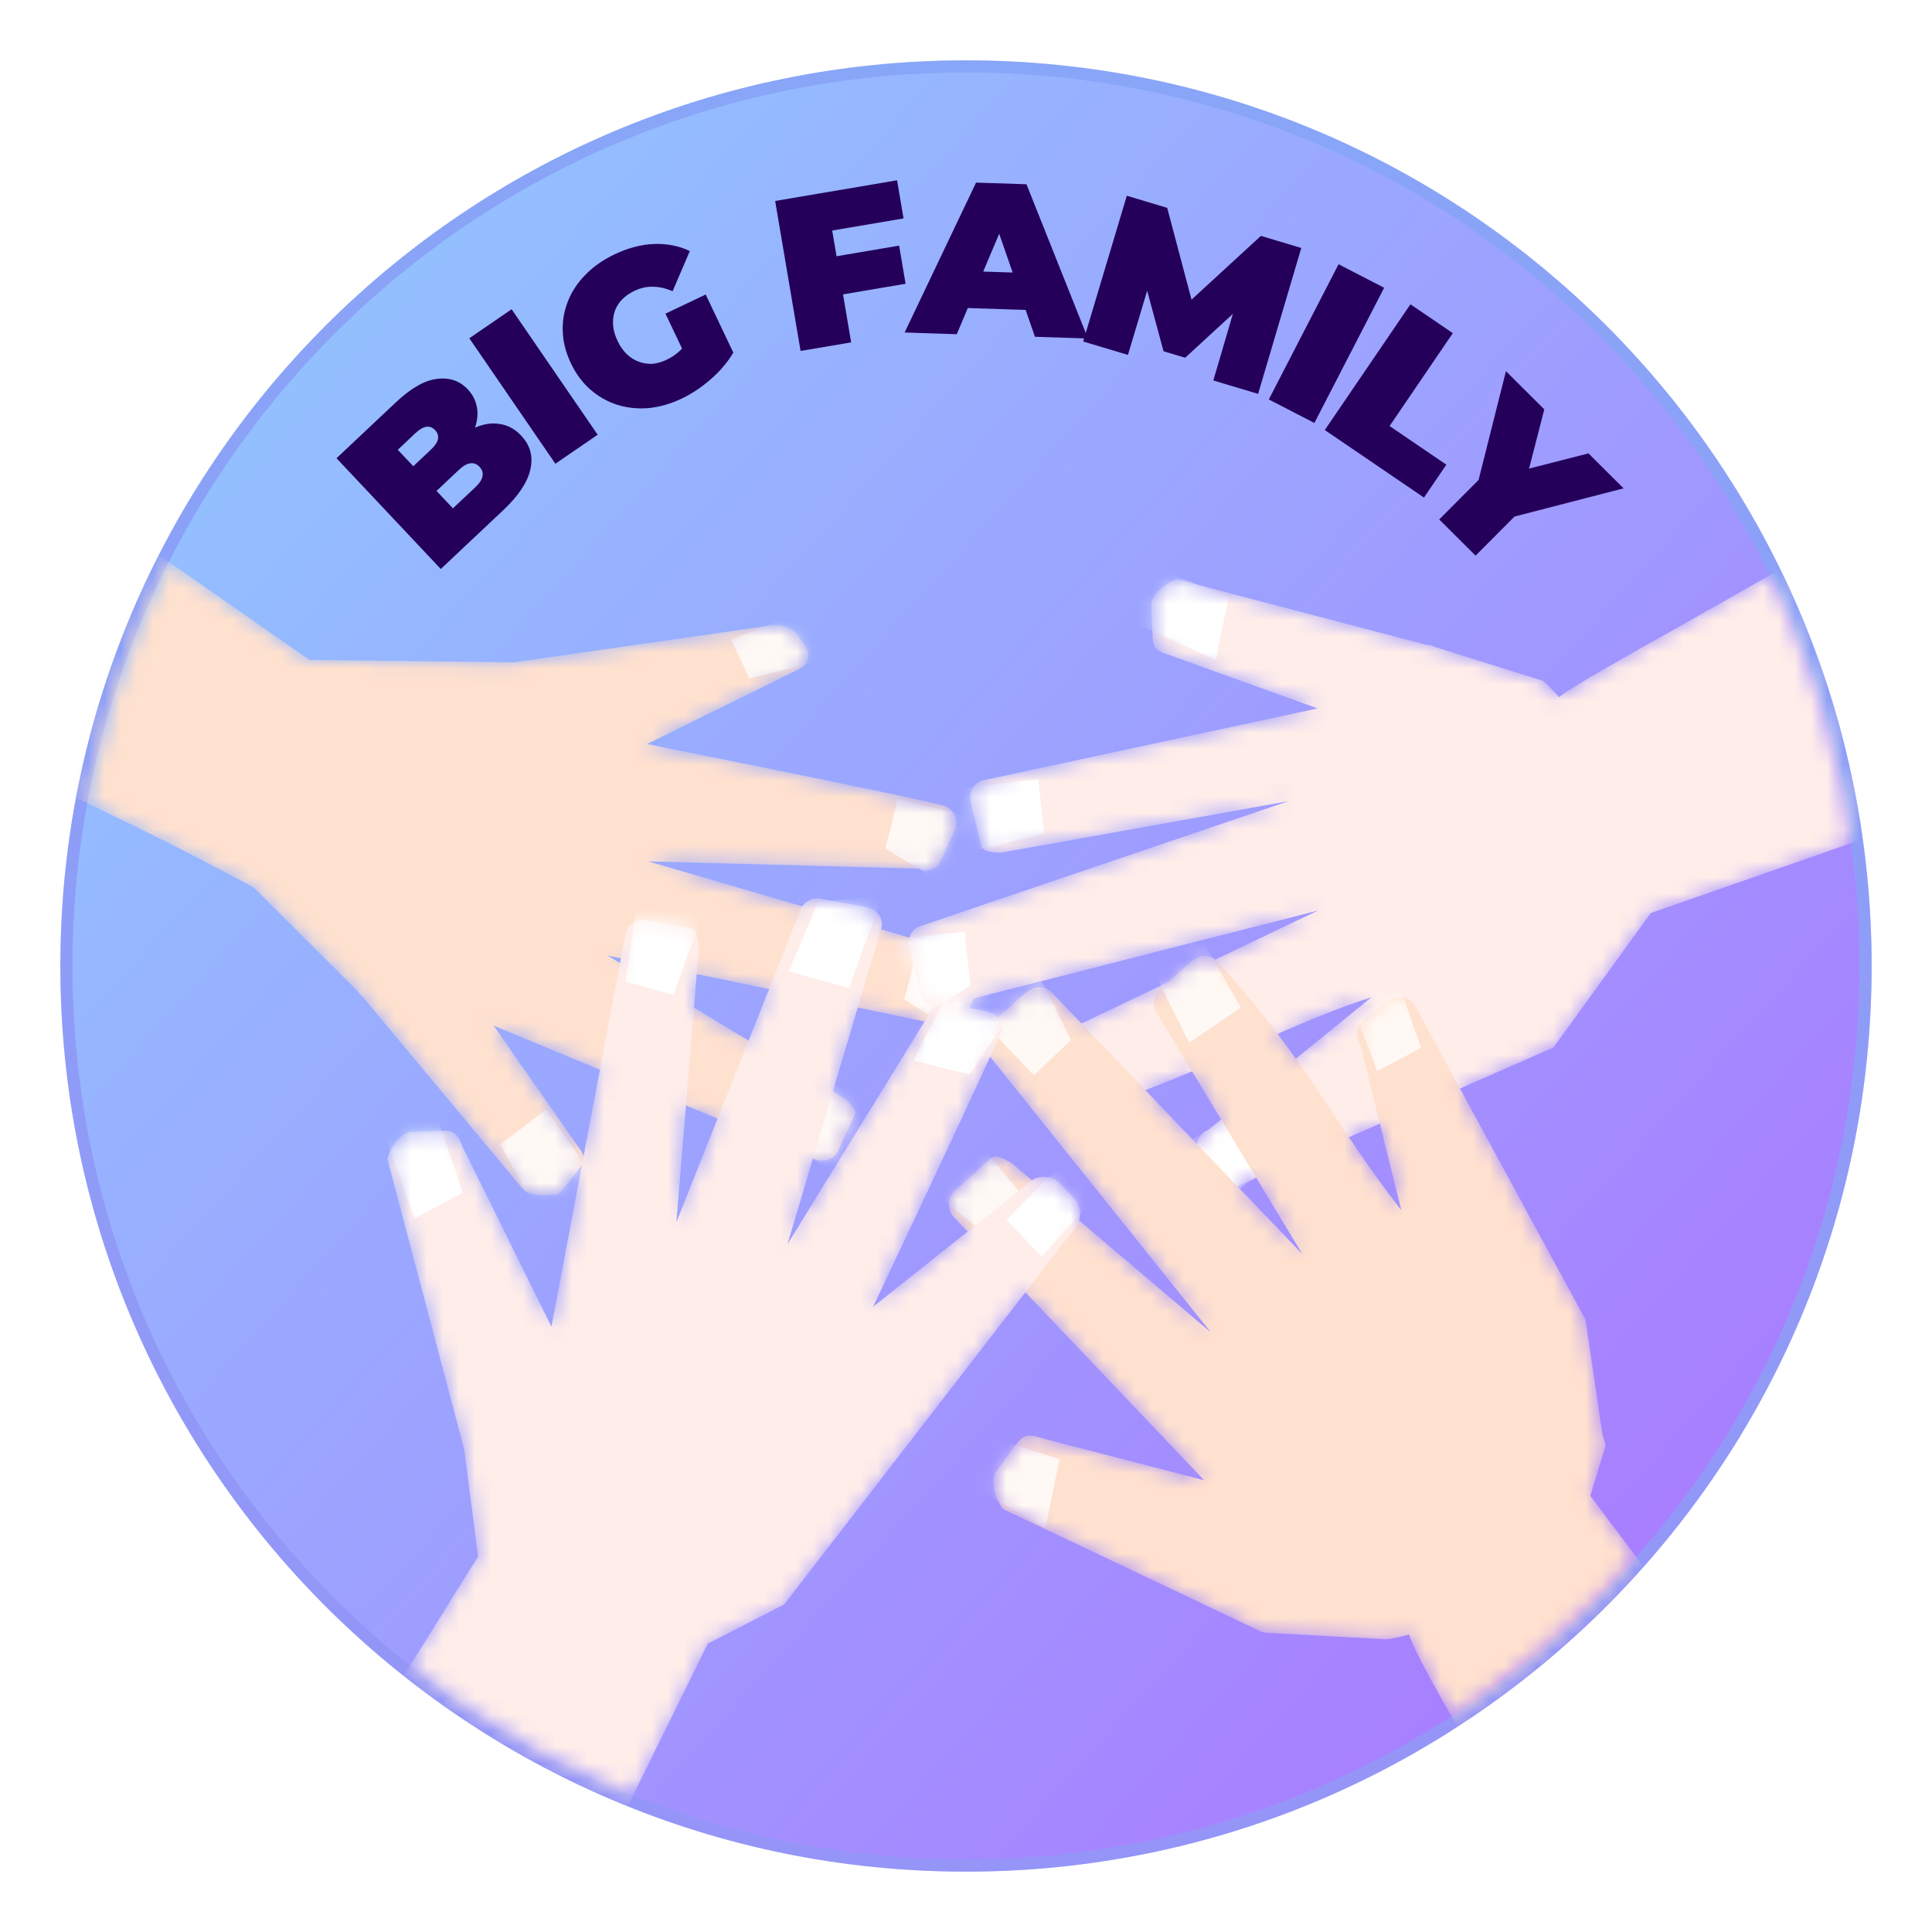 <svg width="120" height="120" viewBox="0 0 120 120" fill="none" xmlns="http://www.w3.org/2000/svg">
<path d="M60 4.125C90.859 4.125 115.875 29.141 115.875 60C115.875 90.859 90.859 115.875 60 115.875C29.141 115.875 4.125 90.859 4.125 60C4.125 29.141 29.141 4.125 60 4.125Z" fill="url(#paint0_linear_2970_11726)"/>
<path d="M60 4.125C90.859 4.125 115.875 29.141 115.875 60C115.875 90.859 90.859 115.875 60 115.875C29.141 115.875 4.125 90.859 4.125 60C4.125 29.141 29.141 4.125 60 4.125Z" stroke="#96AFFF" stroke-width="0.75"/>
<path d="M60 4.125C90.859 4.125 115.875 29.141 115.875 60C115.875 90.859 90.859 115.875 60 115.875C29.141 115.875 4.125 90.859 4.125 60C4.125 29.141 29.141 4.125 60 4.125Z" stroke="url(#paint1_linear_2970_11726)" stroke-opacity="0.5" stroke-width="0.75"/>
<mask id="mask0_2970_11726" style="mask-type:alpha" maskUnits="userSpaceOnUse" x="4" y="4" width="112" height="112">
<path d="M115.5 60C115.5 90.652 90.652 115.5 60 115.5C29.348 115.5 4.5 90.652 4.5 60C4.5 29.348 29.348 4.5 60 4.5C90.652 4.5 115.5 29.348 115.5 60Z" fill="url(#paint2_linear_2970_11726)"/>
</mask>
<g mask="url(#mask0_2970_11726)">
<mask id="mask1_2970_11726" style="mask-type:alpha" maskUnits="userSpaceOnUse" x="-32" y="12" width="180" height="139">
<path fill-rule="evenodd" clip-rule="evenodd" d="M19.22 40.99L31.942 41.14L47.865 38.853L48.344 38.852C48.832 38.852 49.29 39.09 49.571 39.49L50.037 40.152C50.356 40.605 50.215 41.237 49.733 41.512L40.18 46.217C40.267 46.234 58.205 49.814 58.751 50.086C59.298 50.358 59.551 50.984 59.322 51.495L58.438 53.459C58.213 53.959 57.605 54.175 57.052 53.951L40.26 53.501L49.822 56.295C50.059 55.938 50.519 55.739 50.996 55.825L53.836 56.343C54.457 56.456 54.872 57.009 54.763 57.578L54.719 57.724L56.48 58.239C56.581 57.896 56.834 57.617 57.178 57.515L80.034 49.758L62.116 52.972C60.88 52.887 61 52.714 60.853 52.111L60.299 49.836C60.152 49.233 60.474 48.628 61.022 48.474L81.847 43.997L72.612 40.674C71.755 40.442 71.611 40.143 71.589 39.543L71.519 37.511C71.499 36.938 72.601 36.064 73.123 35.987L88.623 40.055L88.49 40.063C88.688 40.036 88.892 40.072 89.076 40.166L95.801 42.272C96.079 42.413 96.82 43.286 96.831 43.3C100.597 40.421 132.555 24.813 140.177 13.245L147.572 40.992L102.533 56.71L96.491 65.06L90.679 67.608L98.476 81.958L99.53 89.081L99.73 89.778L98.778 92.906L132.489 137.856L109.243 150.587C109.481 135.87 89.105 106.311 87.522 101.526C87.522 101.526 86.332 101.853 86.001 101.81L78.572 101.41C78.409 101.389 78.255 101.334 78.122 101.247L78.107 101.235L62.333 93.745C61.922 93.365 61.477 91.939 61.837 91.448L63.117 89.706C63.495 89.192 63.801 89.016 64.693 89.326L74.787 91.94L63.685 80.266L48.696 99.659L43.96 102.09L24.568 141.475L5.065 128.425C16.075 120.016 27.087 100.645 29.697 96.688L28.83 90.014L24.066 72.013C24.106 71.487 24.901 70.325 25.475 70.305L27.507 70.235C28.107 70.215 28.415 70.338 28.707 71.176L34.253 82.405L36.148 72.347C36.109 72.411 36.063 72.478 36.007 72.547L34.846 73.981C34.519 74.386 33.062 74.261 32.574 73.972L22.561 61.958L22.678 62.039C22.494 61.928 22.342 61.77 22.243 61.585L15.754 55.126C15.663 55.076 -18.383 36.363 -31.766 39.269L-21.284 12.736L19.22 40.99ZM61.495 65.634C59.566 69.901 54.273 81.067 54.225 81.166L60.097 76.493L59.19 75.54C58.801 75.076 58.881 74.353 59.371 73.911L61.221 72.246C61.711 71.805 61.709 71.582 62.844 72.247L64.096 73.312L64.212 73.222L64.286 73.194C64.861 72.977 65.511 73.133 65.924 73.587L66.713 74.453C67.052 74.826 67.15 75.335 67.016 75.794L75.215 82.764L61.495 65.634ZM76.847 73.673L80.894 77.902L78.029 73.156L76.847 73.673ZM51.728 67.797L52.372 68.186C53.366 69.054 53.161 69.093 52.923 69.602L52.024 71.52C51.786 72.029 51.15 72.231 50.593 71.977L50.498 71.937L48.915 77.272L57.425 63.442L53.277 62.581L51.728 67.797ZM83.784 70.631C84.754 72.078 85.778 73.559 87.035 75.166L85.704 69.79L83.784 70.631ZM42.01 75.913L44.568 69.477L42.604 68.661L42.01 75.913ZM74.039 66.542C73.09 66.942 72.123 67.334 71.133 67.705L74.369 71.085C74.415 70.677 74.66 70.319 75.039 70.177L75.839 69.527L74.039 66.542ZM35.823 71.102C36.072 71.409 36.2 71.641 36.244 71.838L37.259 66.443L30.662 63.706L35.823 71.102ZM85.194 61.935C83.26 62.551 81.332 63.356 79.357 64.22C79.753 64.744 80.127 65.254 80.484 65.757L85.194 61.935ZM43.103 62.591L46.492 64.637L47.766 61.435L43.274 60.501L43.103 62.591ZM60.492 62.008L60.217 62.614L61.264 62.808C61.551 62.861 61.792 63.011 61.959 63.21L63.733 61.649C64.236 61.206 64.972 61.224 65.374 61.69L67.173 63.568L72.535 61.008L74.015 59.712C74.454 59.328 75.067 59.293 75.484 59.6L81.871 56.552L60.492 62.008ZM38.508 59.818L38.564 59.52L37.73 59.348L38.508 59.818Z" fill="#FFEDEA"/>
</mask>
<g mask="url(#mask1_2970_11726)">
<g filter="url(#filter0_d_2970_11726)">
<path d="M59.953 63.197L61.031 60.817C61.266 60.296 61.001 59.659 60.437 59.394L40.26 53.499L57.052 53.949C57.605 54.173 58.213 53.957 58.438 53.457L59.321 51.493C59.551 50.981 59.298 50.356 58.751 50.084C58.204 49.812 40.18 46.215 40.18 46.215L49.734 41.509C50.216 41.234 50.357 40.603 50.038 40.15L49.572 39.487C49.291 39.088 48.833 38.85 48.344 38.85L47.865 38.851L31.942 41.139L19.22 40.989L-21.283 12.734L-31.766 39.266C-18.365 36.356 15.755 55.124 15.755 55.124L22.243 61.583C22.343 61.767 22.494 61.925 22.678 62.037L22.561 61.956L32.574 73.969C33.061 74.259 34.52 74.385 34.847 73.98L36.008 72.544C36.351 72.12 36.409 71.821 35.823 71.1L30.663 63.704L50.594 71.974C51.151 72.229 51.785 72.026 52.024 71.517L52.923 69.599C53.162 69.091 53.367 69.052 52.372 68.183L37.73 59.347L58.532 63.671C59.091 63.918 59.722 63.709 59.953 63.197Z" fill="#FFE1CF"/>
<mask id="mask2_2970_11726" style="mask-type:alpha" maskUnits="userSpaceOnUse" x="-32" y="12" width="94" height="63">
<path d="M59.953 63.199L61.031 60.819C61.266 60.298 61.001 59.661 60.437 59.396L40.26 53.502L57.052 53.951C57.605 54.175 58.213 53.959 58.438 53.459L59.321 51.495C59.551 50.983 59.298 50.358 58.751 50.086C58.204 49.814 40.18 46.217 40.18 46.217L49.734 41.511C50.216 41.236 50.357 40.605 50.038 40.152L49.572 39.489C49.291 39.09 48.832 38.852 48.344 38.852L47.865 38.853L31.942 41.141L19.22 40.99L-21.284 12.736L-31.767 39.268C-18.366 36.358 15.754 55.126 15.754 55.126L22.243 61.584C22.343 61.769 22.494 61.927 22.678 62.039L22.561 61.958L32.574 73.971C33.061 74.261 34.52 74.387 34.847 73.982L36.008 72.546C36.351 72.122 36.409 71.823 35.823 71.102L30.663 63.706L50.594 71.976C51.151 72.231 51.785 72.028 52.024 71.519L52.923 69.601C53.161 69.093 53.367 69.054 52.372 68.185L37.73 59.349L58.532 63.673C59.091 63.92 59.722 63.711 59.953 63.199Z" fill="#FFE1CF"/>
</mask>
<g mask="url(#mask2_2970_11726)">
<path d="M55.766 49.615L61.942 51.153L60.825 56.244L54.997 52.703L55.766 49.615Z" fill="#FFF9F5"/>
<path d="M45.413 39.743L51.33 37.377L53.037 40.515L46.553 42.141L45.413 39.743Z" fill="#FFF9F5"/>
<path d="M56.995 59.004L63.959 60.438L61.924 65.729L56.166 62.076L56.995 59.004Z" fill="#FFF9F5"/>
<path d="M49.412 66.522L56.416 69.023L54.382 74.314L47.991 70.519L49.412 66.522Z" fill="#FFF9F5"/>
<path d="M33.933 68.902L38.145 74.985L35.09 78.32L31.076 71.095L33.933 68.902Z" fill="#FFF9F5"/>
</g>
</g>
<g filter="url(#filter1_d_2970_11726)">
<path d="M56.468 58.888L57.182 61.685C57.339 62.297 57.919 62.673 58.48 62.524L81.867 56.554L64.225 64.978C63.698 65.156 63.404 65.754 63.555 66.341L64.149 68.645C64.304 69.246 64.868 69.618 65.421 69.486C73.007 67.675 79.077 63.886 85.191 61.938L75.037 70.18C74.504 70.379 74.227 71.004 74.412 71.594L74.912 73.188C75.097 73.775 75.739 73.996 76.214 73.954L96.489 65.062L102.53 56.713L147.569 40.996L140.174 13.247C132.552 24.816 100.594 40.424 96.829 43.303C96.829 43.303 96.078 42.417 95.798 42.275L89.073 40.168C88.889 40.075 88.685 40.039 88.487 40.066L88.619 40.058L73.12 35.99C72.598 36.067 71.495 36.941 71.515 37.514L71.587 39.546C71.608 40.146 71.752 40.445 72.609 40.678L81.843 44.001L61.02 48.477C60.471 48.631 60.15 49.235 60.297 49.839L60.85 52.114C60.997 52.717 60.877 52.889 62.114 52.974L80.031 49.761L57.175 57.517C56.629 57.679 56.315 58.287 56.468 58.888Z" fill="#FFEDEA"/>
<mask id="mask3_2970_11726" style="mask-type:alpha" maskUnits="userSpaceOnUse" x="56" y="13" width="92" height="61">
<path d="M56.468 58.887L57.182 61.684C57.338 62.296 57.919 62.672 58.479 62.523L81.867 56.553L64.225 64.977C63.698 65.155 63.404 65.752 63.555 66.34L64.149 68.644C64.303 69.245 64.868 69.617 65.421 69.485C73.007 67.674 79.076 63.885 85.191 61.937L75.036 70.179C74.504 70.378 74.227 71.004 74.412 71.593L74.912 73.187C75.097 73.774 75.738 73.995 76.214 73.954L96.489 65.061L102.53 56.712L147.569 40.995L140.174 13.246C132.552 24.815 100.594 40.423 96.828 43.302C96.828 43.302 96.078 42.416 95.798 42.274L89.073 40.167C88.889 40.074 88.685 40.038 88.487 40.065L88.619 40.057L73.12 35.989C72.598 36.066 71.495 36.94 71.515 37.513L71.586 39.545C71.608 40.145 71.752 40.444 72.609 40.677L81.843 43.999L61.019 48.476C60.471 48.63 60.15 49.234 60.297 49.838L60.85 52.113C60.997 52.716 60.877 52.888 62.113 52.973L80.031 49.761L57.174 57.516C56.629 57.678 56.315 58.286 56.468 58.887Z" fill="#FFEDEA"/>
</mask>
<g mask="url(#mask3_2970_11726)">
<path d="M75.504 40.992L70.715 38.792L69.89 34.51L76.32 37.078L75.504 40.992Z" fill="white"/>
<path d="M64.853 51.771L59.17 53.184L57.615 49.224L64.49 48.401L64.853 51.771Z" fill="white"/>
<path d="M60.277 61.222L54.288 64.986L53.039 58.675L59.914 57.851L60.277 61.222Z" fill="white"/>
<path d="M79.2 72.048L72.228 77.84L70.487 72.831L78.16 68.353L79.2 72.048Z" fill="white"/>
</g>
</g>
<g filter="url(#filter2_d_2970_11726)">
<path d="M61.431 63.676L63.733 61.648C64.237 61.205 64.972 61.223 65.374 61.689L80.895 77.901L71.887 62.976C71.531 62.504 71.63 61.804 72.114 61.379L74.016 59.712C74.511 59.278 75.229 59.288 75.635 59.735C81.21 65.868 82.836 69.795 87.036 75.166L84.491 64.885C84.142 64.392 84.274 63.676 84.789 63.27L86.183 62.17C86.696 61.766 87.392 61.956 87.784 62.277L98.476 81.958L99.53 89.081L99.731 89.777L98.778 92.904L132.49 137.855L109.244 150.587C109.482 135.869 89.103 106.307 87.522 101.525C87.522 101.525 86.333 101.853 86.001 101.81L78.573 101.41C78.355 101.382 78.154 101.291 77.996 101.148L78.107 101.235L62.334 93.745C61.922 93.365 61.477 91.937 61.838 91.446L63.117 89.706C63.495 89.192 63.801 89.016 64.693 89.325L74.787 91.939L59.191 75.539C58.802 75.075 58.882 74.353 59.372 73.911L61.221 72.246C61.711 71.804 61.709 71.581 62.845 72.247L75.215 82.763L61.23 65.302C60.848 64.833 60.937 64.111 61.431 63.676Z" fill="#FFE1CF"/>
<mask id="mask4_2970_11726" style="mask-type:alpha" maskUnits="userSpaceOnUse" x="58" y="59" width="75" height="92">
<path d="M61.431 63.673L63.733 61.645C64.237 61.202 64.972 61.22 65.374 61.686L80.895 77.898L71.887 62.973C71.531 62.501 71.63 61.801 72.114 61.376L74.016 59.709C74.511 59.275 75.229 59.285 75.635 59.733C81.21 65.865 82.836 69.792 87.036 75.163L84.491 64.882C84.142 64.389 84.274 63.673 84.789 63.267L86.183 62.167C86.696 61.763 87.392 61.953 87.784 62.275L98.476 81.955L99.53 89.078L99.731 89.774L98.778 92.902L132.49 137.852L109.244 150.584C109.482 135.866 89.103 106.304 87.522 101.522C87.522 101.522 86.333 101.85 86.001 101.807L78.573 101.407C78.355 101.379 78.154 101.288 77.996 101.145L78.107 101.232L62.334 93.742C61.922 93.362 61.477 91.934 61.838 91.443L63.117 89.703C63.495 89.189 63.801 89.013 64.693 89.322L74.787 91.936L59.191 75.536C58.802 75.073 58.882 74.35 59.372 73.908L61.221 72.243C61.711 71.801 61.709 71.578 62.845 72.244L75.215 82.76L61.23 65.299C60.848 64.83 60.937 64.108 61.431 63.673Z" fill="#FFE1CF"/>
</mask>
<g mask="url(#mask4_2970_11726)">
<path d="M85.534 66.527L83.837 61.987L86.155 59.039L88.268 65.089L85.534 66.527Z" fill="#FFF9F5"/>
<path d="M73.852 64.764L71.774 60.582L74.023 57.231L77.072 62.587L73.852 64.764Z" fill="#FFF9F5"/>
<path d="M64.223 66.792L59.826 62.191L63.492 58.486L66.523 64.594L64.223 66.792Z" fill="#FFF9F5"/>
<path d="M63.949 78.787L58.053 74.155L60.388 70.46L64.767 75.808L63.949 78.787Z" fill="#FFF9F5"/>
<path d="M58.665 88.371L65.813 90.633L64.927 94.914L58.947 91.447L58.665 88.371Z" fill="#FFF9F5"/>
</g>
</g>
<g filter="url(#filter3_d_2970_11726)">
<path d="M50.996 55.827L53.836 56.345C54.457 56.458 54.872 57.011 54.763 57.581L48.915 77.274L57.611 63.142C57.752 62.603 58.327 62.268 58.923 62.378L61.264 62.81C61.873 62.922 62.284 63.459 62.191 64.02C62.098 64.581 54.225 81.169 54.225 81.169L64.212 73.224L64.286 73.196C64.862 72.979 65.511 73.135 65.925 73.59L66.712 74.456C67.185 74.975 67.202 75.764 66.752 76.303L48.697 99.662L43.96 102.093L24.567 141.477L5.065 128.427C16.075 120.019 27.086 100.647 29.696 96.69L28.829 90.016L24.066 72.014C24.106 71.489 24.901 70.327 25.475 70.307L27.506 70.237C28.107 70.217 28.415 70.339 28.707 71.179L34.253 82.406L38.854 57.987C38.969 57.429 39.55 57.067 40.162 57.172L42.471 57.565C43.082 57.67 43.246 57.538 43.417 58.766L42.011 75.915L49.677 56.627C49.801 56.072 50.386 55.716 50.996 55.827Z" fill="#FFEDEA"/>
<mask id="mask5_2970_11726" style="mask-type:alpha" maskUnits="userSpaceOnUse" x="5" y="55" width="63" height="87">
<path d="M50.995 55.824L53.836 56.342C54.457 56.455 54.872 57.009 54.762 57.578L48.915 77.271L57.611 63.139C57.752 62.6 58.327 62.266 58.923 62.375L61.264 62.807C61.873 62.92 62.284 63.456 62.191 64.017C62.098 64.578 54.225 81.166 54.225 81.166L64.211 73.221L64.286 73.193C64.861 72.976 65.511 73.132 65.924 73.587L66.712 74.453C67.185 74.972 67.202 75.761 66.751 76.301L48.696 99.659L43.96 102.09L24.567 141.474L5.065 128.424C16.075 120.016 27.086 100.644 29.696 96.687L28.829 90.014L24.066 72.011C24.106 71.486 24.901 70.324 25.474 70.305L27.506 70.234C28.106 70.214 28.415 70.337 28.706 71.176L34.253 82.403L38.854 57.984C38.969 57.426 39.55 57.064 40.162 57.169L42.47 57.562C43.082 57.667 43.245 57.535 43.416 58.763L42.01 75.912L49.677 56.624C49.8 56.069 50.385 55.713 50.995 55.824Z" fill="#FFEDEA"/>
</mask>
<g mask="url(#mask5_2970_11726)">
<path d="M48.988 60.331L50.821 56.036L54.831 55.574L52.734 61.368L48.988 60.331Z" fill="white"/>
<path d="M38.849 60.97L39.735 54.99L44.234 55.092L41.831 61.789L38.849 60.97Z" fill="white"/>
<path d="M26.887 68.585L28.748 74.076L25.76 75.678L23.184 68.501L26.887 68.585Z" fill="white"/>
<path d="M56.741 65.878L59.873 59.634L64.207 60.845L60.223 66.74L56.741 65.878Z" fill="white"/>
<path d="M62.518 75.761L67.164 71.041L69.334 72.916L64.716 78.062L62.518 75.761Z" fill="white"/>
</g>
</g>
</g>
</g>
<path d="M27.379 35.342L20.901 28.462L24.576 25.001C25.526 24.106 26.388 23.616 27.161 23.531C27.928 23.439 28.558 23.656 29.051 24.18C29.378 24.527 29.573 24.931 29.636 25.391C29.699 25.839 29.621 26.314 29.402 26.817C29.183 27.32 28.805 27.824 28.268 28.33L27.965 27.614C28.502 27.108 29.035 26.748 29.563 26.535C30.098 26.316 30.606 26.251 31.087 26.342C31.569 26.42 31.998 26.659 32.374 27.059C32.936 27.655 33.125 28.355 32.942 29.158C32.765 29.955 32.202 30.801 31.251 31.695L27.379 35.342ZM28.132 31.573L29.528 30.259C29.783 30.018 29.93 29.793 29.968 29.584C30.013 29.369 29.952 29.173 29.785 28.996C29.619 28.819 29.427 28.747 29.209 28.778C28.998 28.804 28.765 28.937 28.51 29.178L26.957 30.64L25.513 29.107L26.751 27.941C27.014 27.694 27.163 27.472 27.201 27.276C27.239 27.067 27.181 26.881 27.027 26.717C26.866 26.547 26.684 26.477 26.479 26.509C26.281 26.535 26.051 26.672 25.789 26.918L24.708 27.936L28.132 31.573ZM34.495 28.804L29.15 21.01L31.778 19.208L37.122 27.002L34.495 28.804ZM42.346 24.755C41.655 25.083 40.967 25.281 40.281 25.348C39.6 25.403 38.949 25.334 38.329 25.14C37.717 24.943 37.163 24.628 36.669 24.196C36.174 23.763 35.77 23.218 35.457 22.559C35.144 21.901 34.976 21.244 34.953 20.587C34.929 19.93 35.038 19.3 35.28 18.697C35.521 18.094 35.884 17.548 36.369 17.058C36.858 16.557 37.456 16.138 38.163 15.801C39.008 15.399 39.828 15.184 40.621 15.155C41.423 15.123 42.165 15.268 42.847 15.592L41.777 18.089C41.362 17.908 40.959 17.815 40.569 17.811C40.183 17.796 39.799 17.879 39.417 18.06C39.1 18.211 38.834 18.397 38.621 18.618C38.415 18.836 38.267 19.08 38.177 19.352C38.087 19.624 38.056 19.913 38.082 20.22C38.108 20.526 38.2 20.846 38.359 21.18C38.509 21.497 38.697 21.766 38.922 21.988C39.144 22.201 39.388 22.359 39.656 22.461C39.923 22.563 40.204 22.609 40.498 22.599C40.797 22.576 41.1 22.492 41.409 22.345C41.734 22.19 42.026 21.987 42.285 21.734C42.54 21.473 42.778 21.126 43 20.692L45.548 21.901C45.194 22.498 44.729 23.049 44.151 23.552C43.574 24.056 42.972 24.457 42.346 24.755ZM42.875 22.724L41.333 19.481L43.832 18.293L45.548 21.901L42.875 22.724ZM51.747 15.952L55.846 15.257L56.248 17.626L52.148 18.321L51.747 15.952ZM52.867 21.267L49.725 21.799L48.146 12.482L55.719 11.198L56.121 13.567L51.689 14.319L52.867 21.267ZM56.188 20.652L60.625 11.342L63.756 11.444L67.575 21.024L64.283 20.917L61.493 12.883L62.735 12.924L59.426 20.758L56.188 20.652ZM58.697 19.086L59.582 16.819L63.926 16.961L64.661 19.281L58.697 19.086ZM67.279 21.211L69.988 12.158L72.497 12.909L74.35 19.903L73.031 19.509L78.317 14.651L80.826 15.402L78.143 24.463L75.362 23.631L76.792 18.76L77.231 18.892L73.614 22.22L72.269 21.817L70.972 17.018L71.515 17.181L70.059 22.044L67.279 21.211ZM78.808 24.81L83.141 16.412L85.972 17.873L81.639 26.271L78.808 24.81ZM82.286 26.709L87.605 18.899L90.238 20.692L86.31 26.461L89.836 28.862L88.445 30.904L82.286 26.709ZM89.392 32.264L92.317 29.328L91.49 31.191L93.537 23.054L95.918 25.426L94.497 30.965L93.11 29.584L98.663 28.161L100.844 30.333L92.734 32.429L94.575 31.576L91.65 34.512L89.392 32.264Z" fill="#25005B"/>
<defs>
<filter id="filter0_d_2970_11726" x="-34.766" y="9.733" width="98.883" height="67.506" filterUnits="userSpaceOnUse" color-interpolation-filters="sRGB">
<feFlood flood-opacity="0" result="BackgroundImageFix"/>
<feColorMatrix in="SourceAlpha" type="matrix" values="0 0 0 0 0 0 0 0 0 0 0 0 0 0 0 0 0 0 127 0" result="hardAlpha"/>
<feOffset/>
<feGaussianBlur stdDeviation="1.5"/>
<feComposite in2="hardAlpha" operator="out"/>
<feColorMatrix type="matrix" values="0 0 0 0 0 0 0 0 0 0 0 0 0 0 0 0 0 0 1 0"/>
<feBlend mode="overlay" in2="BackgroundImageFix" result="effect1_dropShadow_2970_11726"/>
<feBlend mode="normal" in="SourceGraphic" in2="effect1_dropShadow_2970_11726" result="shape"/>
</filter>
<filter id="filter1_d_2970_11726" x="53.429" y="10.247" width="97.14" height="66.712" filterUnits="userSpaceOnUse" color-interpolation-filters="sRGB">
<feFlood flood-opacity="0" result="BackgroundImageFix"/>
<feColorMatrix in="SourceAlpha" type="matrix" values="0 0 0 0 0 0 0 0 0 0 0 0 0 0 0 0 0 0 127 0" result="hardAlpha"/>
<feOffset/>
<feGaussianBlur stdDeviation="1.5"/>
<feComposite in2="hardAlpha" operator="out"/>
<feColorMatrix type="matrix" values="0 0 0 0 0 0 0 0 0 0 0 0 0 0 0 0 0 0 1 0"/>
<feBlend mode="overlay" in2="BackgroundImageFix" result="effect1_dropShadow_2970_11726"/>
<feBlend mode="normal" in="SourceGraphic" in2="effect1_dropShadow_2970_11726" result="shape"/>
</filter>
<filter id="filter2_d_2970_11726" x="55.944" y="56.39" width="79.545" height="97.197" filterUnits="userSpaceOnUse" color-interpolation-filters="sRGB">
<feFlood flood-opacity="0" result="BackgroundImageFix"/>
<feColorMatrix in="SourceAlpha" type="matrix" values="0 0 0 0 0 0 0 0 0 0 0 0 0 0 0 0 0 0 127 0" result="hardAlpha"/>
<feOffset/>
<feGaussianBlur stdDeviation="1.5"/>
<feComposite in2="hardAlpha" operator="out"/>
<feColorMatrix type="matrix" values="0 0 0 0 0 0 0 0 0 0 0 0 0 0 0 0 0 0 1 0"/>
<feBlend mode="overlay" in2="BackgroundImageFix" result="effect1_dropShadow_2970_11726"/>
<feBlend mode="normal" in="SourceGraphic" in2="effect1_dropShadow_2970_11726" result="shape"/>
</filter>
<filter id="filter3_d_2970_11726" x="2.065" y="52.804" width="68.014" height="91.673" filterUnits="userSpaceOnUse" color-interpolation-filters="sRGB">
<feFlood flood-opacity="0" result="BackgroundImageFix"/>
<feColorMatrix in="SourceAlpha" type="matrix" values="0 0 0 0 0 0 0 0 0 0 0 0 0 0 0 0 0 0 127 0" result="hardAlpha"/>
<feOffset/>
<feGaussianBlur stdDeviation="1.5"/>
<feComposite in2="hardAlpha" operator="out"/>
<feColorMatrix type="matrix" values="0 0 0 0 0 0 0 0 0 0 0 0 0 0 0 0 0 0 1 0"/>
<feBlend mode="overlay" in2="BackgroundImageFix" result="effect1_dropShadow_2970_11726"/>
<feBlend mode="normal" in="SourceGraphic" in2="effect1_dropShadow_2970_11726" result="shape"/>
</filter>
<linearGradient id="paint0_linear_2970_11726" x1="115.5" y1="116.25" x2="-1.192" y2="10.799" gradientUnits="userSpaceOnUse">
<stop stop-color="#AC71FF"/>
<stop offset="1" stop-color="#8FCDFF"/>
</linearGradient>
<linearGradient id="paint1_linear_2970_11726" x1="60" y1="4.5" x2="60" y2="115.5" gradientUnits="userSpaceOnUse">
<stop stop-color="#7A9DF0"/>
<stop offset="1" stop-color="#947AF0"/>
</linearGradient>
<linearGradient id="paint2_linear_2970_11726" x1="115.5" y1="116.25" x2="-1.192" y2="10.799" gradientUnits="userSpaceOnUse">
<stop stop-color="#43DFCF"/>
<stop offset="1" stop-color="#A9EEE7"/>
</linearGradient>
</defs>
</svg>
